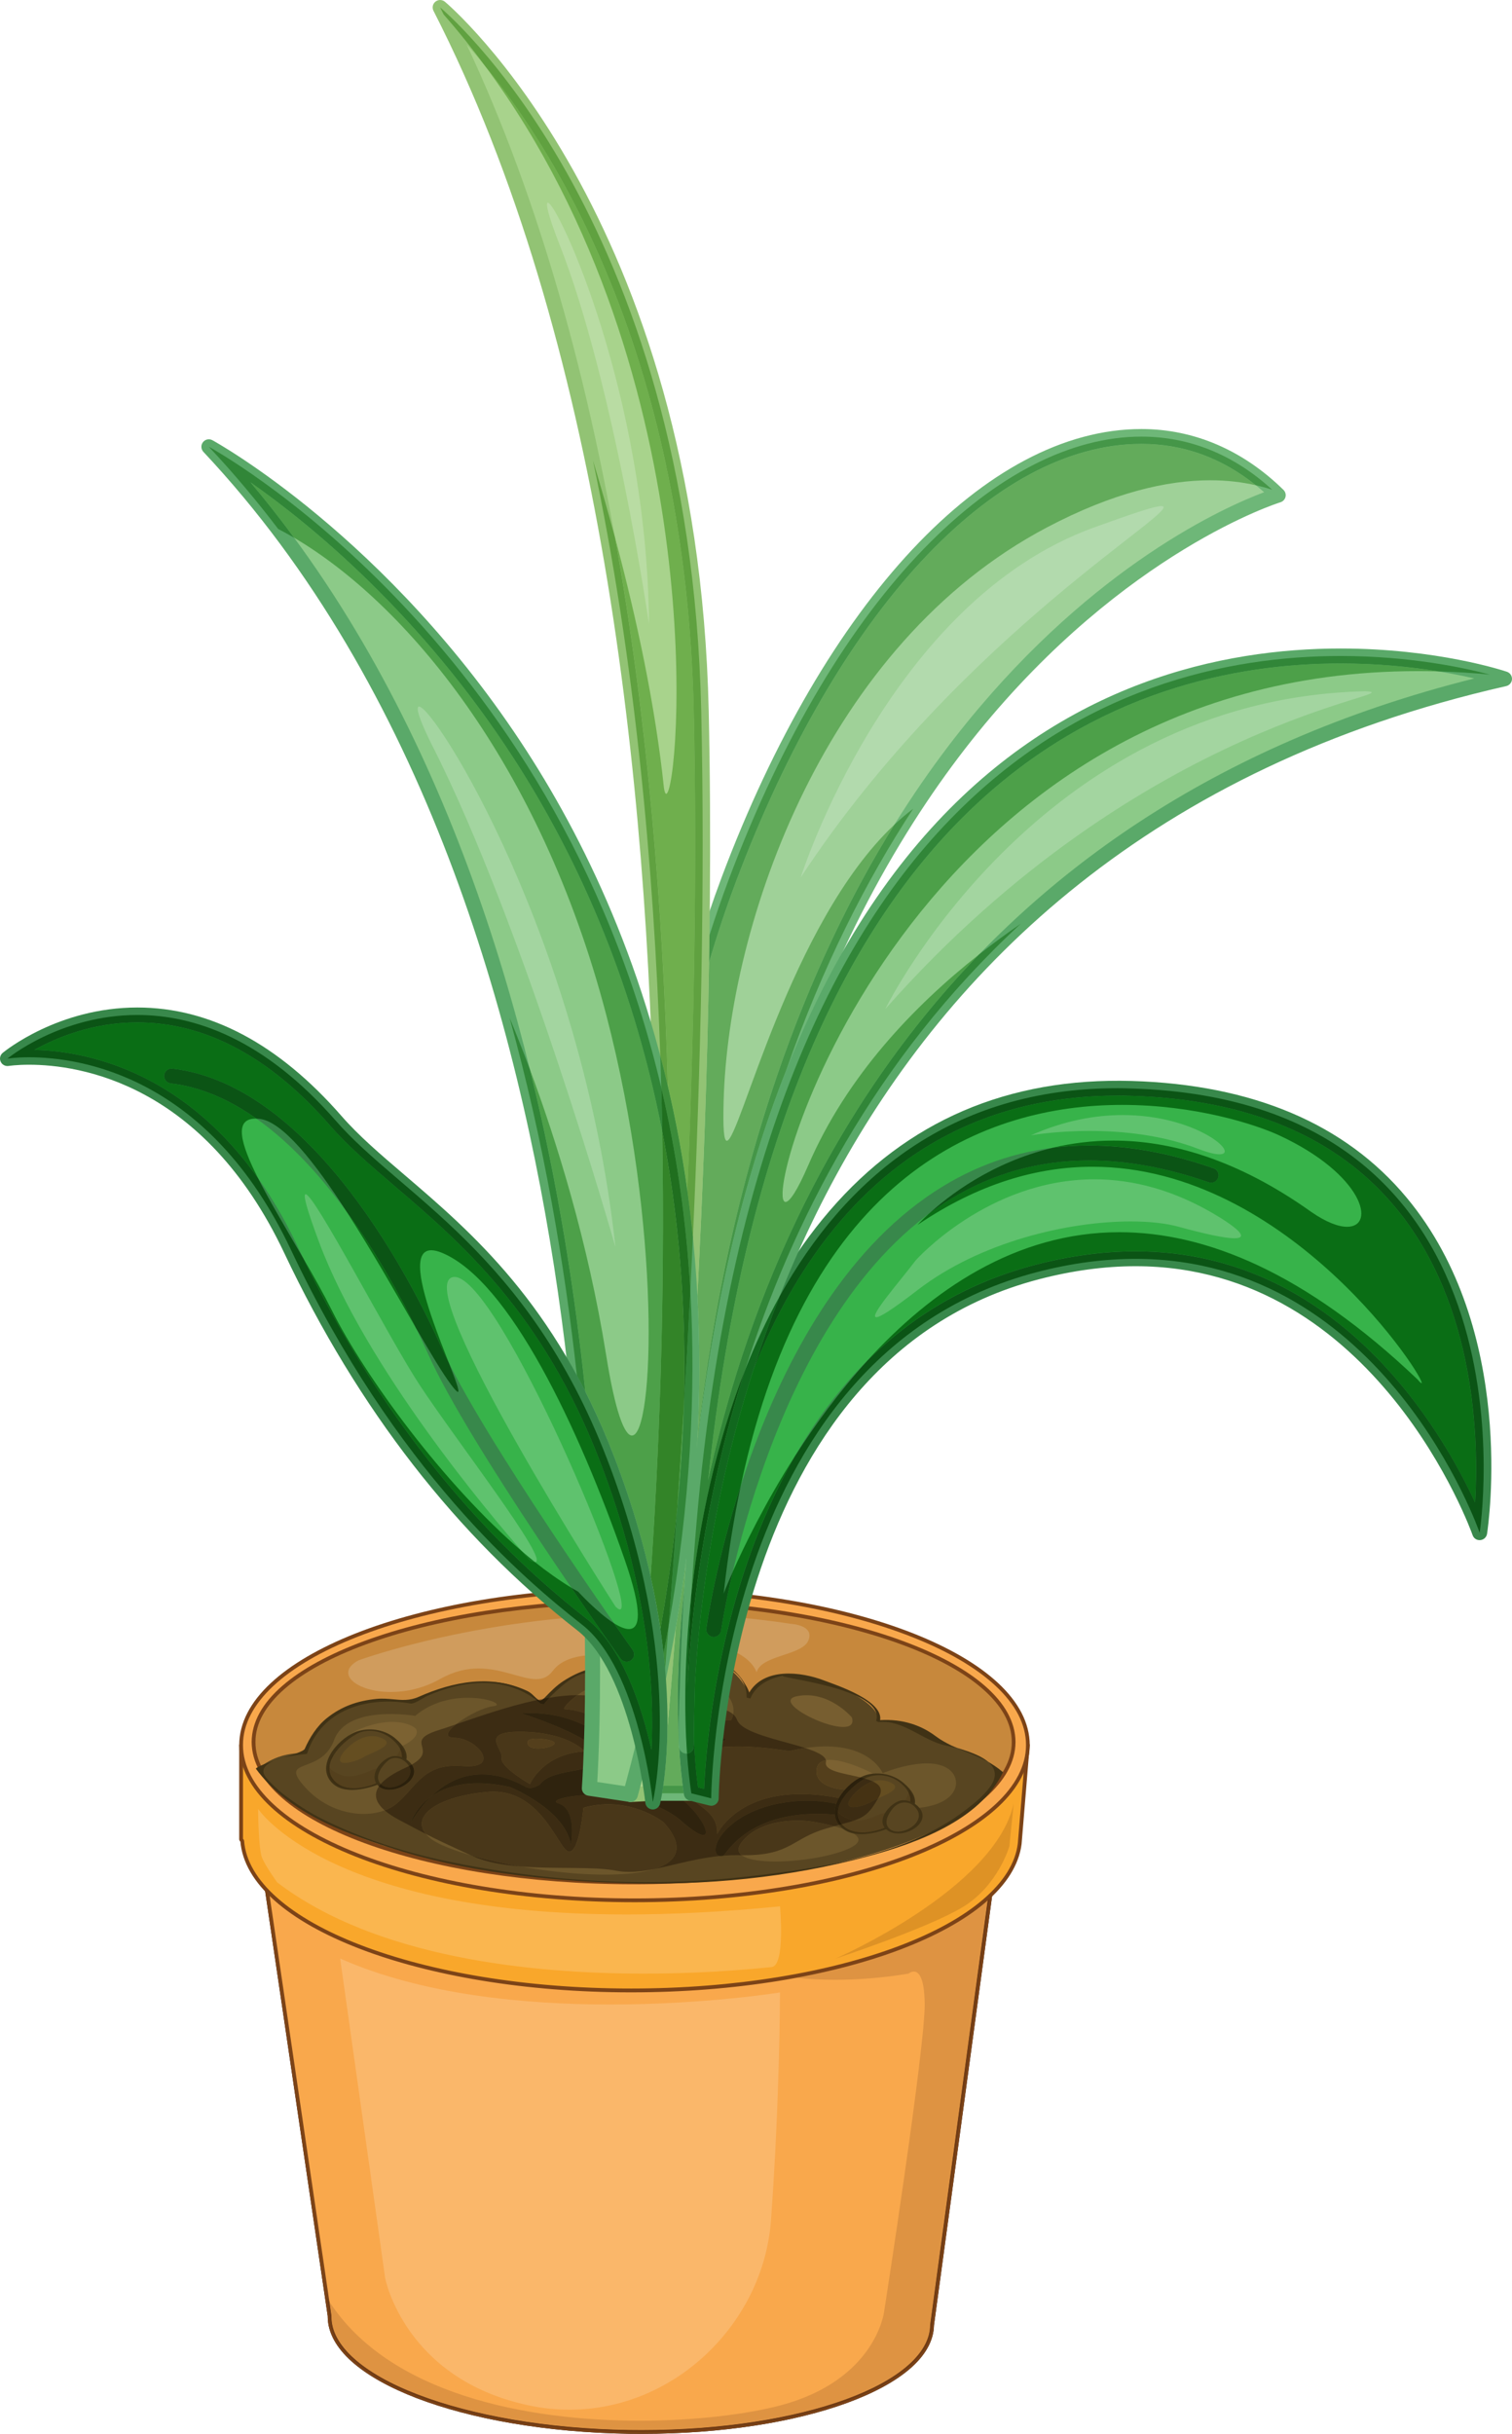 <svg width="69" height="111" viewBox="0 0 69 111" fill="none" xmlns="http://www.w3.org/2000/svg">
<path d="M45.345 85.302L42.534 106.045C42.492 108.847 36.304 111.027 28.71 110.911C21.118 110.799 14.998 108.435 15.041 105.631L11.779 83.492L45.345 85.302Z" fill="#AA6B28"/>
<path d="M45.345 85.302L45.26 85.29L42.448 106.034V106.042C42.436 107.341 40.996 108.552 38.611 109.424C36.232 110.294 32.936 110.829 29.281 110.829C29.092 110.829 28.902 110.828 28.711 110.825C24.937 110.768 21.529 110.153 19.069 109.208C16.605 108.265 15.118 106.985 15.127 105.659V105.632V105.619L11.88 83.582L45.34 85.386L45.345 85.302L45.351 85.214L11.785 83.403L11.717 83.433L11.695 83.504L14.957 105.643L15.043 105.63H14.956L14.955 105.658C14.965 107.123 16.529 108.413 19.009 109.369C21.492 110.322 24.919 110.938 28.711 110.997C28.902 110.999 29.093 111 29.283 111C32.957 111 36.267 110.465 38.67 109.584C41.071 108.701 42.593 107.479 42.622 106.044L42.535 106.043L42.621 106.054L45.432 85.311L45.412 85.246L45.351 85.213L45.345 85.302Z" fill="#2E1010"/>
<path d="M45.345 85.302L42.534 106.045C42.492 108.847 36.304 111.027 28.71 110.911C21.118 110.799 14.998 108.435 15.041 105.631L11.779 83.492L45.345 85.302Z" fill="#F9A84C"/>
<path d="M45.345 85.302L45.26 85.29L42.448 106.034V106.042C42.436 107.341 40.996 108.552 38.611 109.424C36.232 110.294 32.936 110.829 29.281 110.829C29.092 110.829 28.902 110.828 28.711 110.825C24.937 110.768 21.529 110.153 19.069 109.208C16.605 108.265 15.118 106.985 15.127 105.659V105.632V105.619L11.88 83.582L45.34 85.386L45.345 85.302L45.351 85.214L11.785 83.403L11.717 83.433L11.695 83.504L14.957 105.643L15.043 105.63H14.956L14.955 105.658C14.965 107.123 16.529 108.413 19.009 109.369C21.492 110.322 24.919 110.938 28.711 110.997C28.902 110.999 29.093 111 29.283 111C32.957 111 36.267 110.465 38.67 109.584C41.071 108.701 42.593 107.479 42.622 106.044L42.535 106.043L42.621 106.054L45.432 85.311L45.412 85.246L45.351 85.213L45.345 85.302Z" fill="#7C4317"/>
<path d="M15.523 89.322L17.577 103.899C17.577 103.899 18.454 108.479 24.09 109.693C24.735 109.835 25.369 109.898 25.991 109.898C30.824 109.898 34.841 105.924 35.183 101.266C35.594 95.644 35.594 90.87 35.594 90.87C35.594 90.87 32.207 91.419 27.843 91.419C23.945 91.419 19.263 90.981 15.523 89.322Z" fill="#FAB76A"/>
<path d="M45.07 86.678C44.113 87.527 42.755 88.279 41.099 88.909C39.71 89.434 38.11 89.872 36.353 90.2C36.816 90.251 37.41 90.291 38.12 90.291C39.046 90.291 40.175 90.222 41.464 90.011C41.464 90.011 41.57 89.917 41.702 89.917C41.911 89.917 42.181 90.152 42.199 91.372C42.227 93.362 40.348 105.422 40.348 105.422C40.348 105.422 39.984 108.531 35.642 109.694C34.188 110.086 31.837 110.401 29.197 110.401C24.031 110.401 17.773 109.192 15.031 104.972L15.126 105.619V105.632V105.659C15.117 106.985 16.604 108.265 19.068 109.208C21.528 110.153 24.936 110.768 28.71 110.825C28.901 110.828 29.091 110.829 29.28 110.829C32.935 110.829 36.231 110.294 38.609 109.424C40.995 108.552 42.435 107.34 42.447 106.043V106.034L45.07 86.678Z" fill="#DE9342"/>
<path d="M45.171 86.588C45.139 86.618 45.106 86.649 45.07 86.678L42.447 106.034V106.042C42.435 107.341 40.995 108.552 38.609 109.424C36.231 110.294 32.935 110.829 29.28 110.829C29.091 110.829 28.901 110.828 28.71 110.825C24.936 110.768 21.528 110.153 19.068 109.208C16.604 108.265 15.117 106.985 15.126 105.659V105.632V105.619L15.031 104.972C14.991 104.913 14.953 104.852 14.916 104.791L15.04 105.631C14.997 108.434 21.117 110.798 28.709 110.911C28.901 110.914 29.09 110.916 29.28 110.916C36.609 110.916 42.49 108.778 42.532 106.045L45.171 86.588Z" fill="#6F3B14"/>
<path d="M11.004 79.585L14.248 79.71C17.459 77.894 22.776 76.703 28.8 76.703C35.518 76.703 41.364 78.182 44.381 80.363C45.634 79.972 46.906 79.566 46.906 79.566L46.535 84.083H46.533C46.085 87.811 38.317 90.778 28.8 90.778C19.172 90.778 11.339 87.742 11.054 83.954L11.004 83.899V79.761L11.005 79.773L11.004 79.585Z" fill="#F9A72B"/>
<path d="M11.004 79.585L10.999 79.671L14.245 79.796L14.291 79.783C17.479 77.978 22.788 76.789 28.8 76.789C35.505 76.789 41.34 78.271 44.33 80.434L44.406 80.445C45.659 80.052 46.932 79.648 46.932 79.648L46.906 79.566L46.821 79.559L46.448 84.076L46.535 84.083V83.997H46.533L46.448 84.071C46.237 85.876 44.215 87.545 41.036 88.746C37.86 89.95 33.548 90.691 28.799 90.691C23.994 90.691 19.637 89.933 16.454 88.706C13.265 87.479 11.272 85.78 11.139 83.947L11.118 83.894L11.089 83.865V79.76H11.004L10.921 79.786L10.924 79.797L11.02 79.858L11.092 79.77L11.089 79.583L11.004 79.585L10.916 79.586L10.92 79.773L11.005 79.772L11.089 79.747L11.085 79.737L10.991 79.675L10.916 79.76V83.898L10.939 83.957L10.991 84.012L11.053 83.953L10.968 83.961C11.121 85.916 13.184 87.63 16.392 88.868C19.603 90.104 23.976 90.865 28.8 90.865C33.566 90.865 37.898 90.122 41.099 88.909C44.294 87.695 46.382 86.016 46.621 84.094L46.533 84.083V84.17H46.535L46.621 84.091L46.993 79.573L46.96 79.499L46.881 79.484C46.879 79.486 45.608 79.889 44.354 80.281L44.381 80.363L44.431 80.295C41.387 78.097 35.531 76.62 28.8 76.617C22.764 76.62 17.435 77.808 14.205 79.635L14.248 79.71L14.252 79.624L11.005 79.499L10.943 79.522L10.916 79.585H11.004Z" fill="#7C4317"/>
<path d="M11.004 79.585C11.004 83.498 19.04 86.666 28.954 86.666C38.87 86.666 46.906 83.497 46.906 79.585C46.906 75.671 38.869 72.5 28.954 72.5C19.04 72.5 11.004 75.671 11.004 79.585Z" fill="#F9A84C"/>
<path d="M11.004 79.585H10.916C10.924 81.607 12.972 83.384 16.229 84.674C19.491 85.961 23.987 86.754 28.954 86.754C33.923 86.754 38.418 85.961 41.68 84.674C44.938 83.384 46.985 81.607 46.993 79.585C46.985 77.562 44.937 75.783 41.68 74.495C38.418 73.21 33.923 72.415 28.954 72.415C23.988 72.415 19.491 73.21 16.229 74.495C12.971 75.783 10.924 77.562 10.916 79.585H11.004H11.089C11.082 77.695 13.054 75.932 16.294 74.657C19.528 73.379 24.006 72.588 28.954 72.588C33.903 72.588 38.381 73.379 41.616 74.657C44.858 75.932 46.827 77.695 46.822 79.585C46.827 81.475 44.858 83.236 41.616 84.513C38.382 85.79 33.903 86.582 28.954 86.582C24.007 86.582 19.528 85.79 16.294 84.513C13.054 83.236 11.082 81.475 11.089 79.585H11.004Z" fill="#7C4317"/>
<path d="M11.572 79.448C11.572 82.983 19.337 85.849 28.917 85.849C38.494 85.849 46.259 82.983 46.259 79.448C46.259 75.913 38.495 73.047 28.917 73.047C19.337 73.047 11.572 75.913 11.572 79.448Z" fill="#C7883C"/>
<path d="M11.572 79.448H11.484C11.495 81.287 13.476 82.892 16.621 84.054C19.773 85.218 24.117 85.936 28.916 85.936C33.714 85.936 38.058 85.218 41.208 84.054C44.354 82.892 46.335 81.287 46.343 79.448C46.334 77.609 44.354 76.006 41.208 74.843C38.058 73.678 33.713 72.961 28.916 72.961C24.116 72.961 19.773 73.678 16.621 74.843C13.476 76.006 11.494 77.609 11.484 79.448H11.572H11.658C11.649 77.75 13.551 76.154 16.682 75.003C19.808 73.85 24.136 73.135 28.917 73.135C33.696 73.135 38.025 73.85 41.149 75.003C44.28 76.154 46.181 77.75 46.172 79.448C46.181 81.144 44.28 82.742 41.149 83.893C38.025 85.046 33.696 85.764 28.917 85.764C24.136 85.764 19.808 85.046 16.682 83.893C13.551 82.742 11.649 81.144 11.658 79.448H11.572Z" fill="#7C4317"/>
<path d="M40.066 78.504C40.066 78.504 40.388 77.682 37.591 76.672C34.794 75.661 34.155 77.442 34.155 77.442C34.155 77.442 34.245 76.677 32.74 75.716C31.239 74.754 29.013 76.309 29.013 76.309C26.575 75.195 24.744 77.692 24.744 77.692C22.509 75.472 18.718 77.657 18.718 77.657C14.87 76.827 13.927 79.959 13.927 79.959C12.983 79.922 12.281 80.239 11.762 80.678C13.654 83.465 20.367 85.649 28.408 85.843C37.1 86.053 44.354 83.866 45.684 80.816C44.705 79.827 42.923 79.523 42.923 79.523C42.054 78.267 40.066 78.504 40.066 78.504Z" fill="#584521"/>
<path d="M40.149 78.523C40.425 77.579 38.134 76.844 37.622 76.647C36.556 76.233 34.847 76.035 34.173 77.221C34.075 77.393 34.105 77.381 34.151 77.366C34.187 77.356 34.232 77.347 34.24 77.419C34.21 77.131 34.077 76.923 33.925 76.686C33.496 76.015 32.705 75.575 31.951 75.391C31.275 75.227 30.507 75.509 29.89 75.756C29.572 75.885 29.268 76.064 28.979 76.248C29.097 76.173 27.899 75.995 28.038 76.001C27.171 75.968 26.471 76.184 25.736 76.652C25.413 76.855 25.136 77.134 24.874 77.41C24.526 77.778 24.487 77.316 24.042 77.11C22.412 76.359 20.697 76.682 19.103 77.389C18.692 77.572 18.328 77.536 17.939 77.499C17.703 77.478 17.458 77.454 17.187 77.481C16.316 77.567 15.591 77.817 14.905 78.367C14.461 78.725 14.132 79.246 13.905 79.763C13.818 79.965 12.076 80.355 11.682 80.646L11.684 80.674C13.095 82.602 15.557 83.543 17.749 84.255C21.182 85.374 24.849 85.771 28.444 85.882C32.199 85.999 36.009 85.641 39.637 84.653C41.831 84.058 44.694 83.029 45.768 80.838L45.748 80.806C44.817 80.003 43.603 79.863 42.697 79.18C41.913 78.591 40.989 78.371 40.012 78.462C39.923 78.47 40.076 78.543 40.119 78.539C41.239 78.433 42.088 79.376 43.15 79.605C44.081 79.806 46.031 80.29 45.196 81.472C44.897 81.894 44.482 82.227 44.078 82.538C41.362 84.636 37.384 85.212 34.087 85.584C29.543 86.093 24.858 85.824 20.39 84.884C18.461 84.477 16.568 83.872 14.796 83.003C14.116 82.669 13.482 82.254 12.886 81.79C12.639 81.589 12.41 81.371 12.2 81.136C11.335 80.222 13.878 79.998 13.962 79.995L14.012 79.977C14.666 77.948 16.791 77.353 18.733 77.692C18.918 77.722 19.318 77.427 19.475 77.355C21.161 76.606 23.16 76.389 24.679 77.698L24.822 77.719C25.055 77.416 25.333 77.159 25.622 76.911C26.789 75.913 27.428 76.307 29.049 76.346C29.332 76.353 29.761 75.953 30.029 75.827C31.308 75.223 34.117 75.688 34.073 77.42L34.242 77.464C34.493 76.84 35.117 76.544 35.742 76.421C35.296 76.508 40.422 76.977 39.986 78.478L40.149 78.523Z" fill="#403215"/>
<path d="M18.945 78.256C18.945 78.256 15.847 77.716 15.248 79.354C14.653 80.991 12.649 80.107 13.935 81.524C15.222 82.939 17.217 83.008 18.115 82.243C19.015 81.477 19.335 80.394 21.122 80.543C22.909 80.694 21.799 79.271 20.742 79.256C19.686 79.239 21.655 77.91 22.508 77.816C23.363 77.717 20.684 76.774 18.945 78.256Z" fill="#6C562B"/>
<path d="M26.686 79.878C26.686 79.878 25.982 79.031 23.89 78.98C21.796 78.93 22.99 79.774 22.891 80.174C22.793 80.574 24.184 81.368 24.184 81.368C24.184 81.368 24.774 79.976 26.686 79.878Z" fill="#6C562B"/>
<path d="M25.763 77.95C25.55 77.938 27.053 76.313 28.588 76.818C29.283 77.047 29.935 76.88 30.552 76.708C31.299 76.503 31.998 76.299 32.671 76.796C33.9 77.71 33.354 78.463 33.354 78.463C33.354 78.463 29.468 78.422 29.097 80.11C29.097 80.11 27.933 78.092 25.763 77.95Z" fill="#6C562B"/>
<path d="M36.049 79.855C36.011 79.864 35.697 79.809 35.236 79.753C33.965 79.601 31.564 79.448 30.717 80.639C30.717 80.639 30.239 80.987 31.159 81.742C32.081 82.497 32.752 82.716 32.727 83.653C32.727 83.653 33.968 80.942 38.812 82.122C43.656 83.302 44.205 81.227 43.221 80.636C42.237 80.046 40.282 80.868 40.282 80.868C40.282 80.868 39.532 79.048 36.049 79.855Z" fill="#6C562B"/>
<path d="M38.875 78.325C38.875 78.325 37.818 77.071 36.374 77.357C34.927 77.646 39.28 79.624 38.875 78.325Z" fill="#775E30"/>
<path d="M30.275 83.103C30.275 83.103 28.692 81.851 26.622 82.447C26.622 82.447 26.445 84.479 25.969 84.448C25.488 84.418 24.727 81.482 22.218 81.725C19.707 81.963 18.596 82.991 19.632 83.836C20.667 84.681 25.61 85.709 28.606 85.458C31.604 85.206 31.02 83.89 30.275 83.103Z" fill="#6C562B"/>
<path d="M36.853 83.05C36.853 83.05 34.776 82.795 33.836 84.031C32.896 85.267 37.219 85.02 38.76 84.297C40.305 83.575 37.087 83.066 36.853 83.05Z" fill="#6C562B"/>
<path d="M29.921 73.595C22.124 73.595 16.358 75.725 16.358 75.725C15.245 76.322 16.276 77.167 17.837 77.167C18.527 77.167 19.328 77.002 20.091 76.571C20.723 76.216 21.308 76.094 21.843 76.094C22.382 76.094 22.872 76.218 23.311 76.338C23.748 76.46 24.133 76.58 24.465 76.58C24.762 76.58 25.015 76.484 25.224 76.204C25.651 75.632 26.459 75.48 27.198 75.48C28.033 75.48 28.779 75.672 28.779 75.672C28.779 75.672 28.951 74.929 31.221 74.929C31.336 74.929 31.457 74.931 31.582 74.937C34.194 75.02 34.527 76.27 34.527 76.27C34.738 75.472 36.605 75.518 36.892 74.813C37.179 74.108 36.093 74.059 36.093 74.059C33.948 73.729 31.872 73.595 29.921 73.595Z" fill="#D09C5D"/>
<path d="M18.99 78.862C18.927 78.738 18.095 78.215 16.556 78.803C15.015 79.392 15.875 80.192 17.055 80.007C18.233 79.82 19.214 79.297 18.99 78.862Z" fill="#7C6232"/>
<path d="M24.968 79.34C24.968 79.34 23.906 79.14 24.091 79.567C24.275 79.994 26.026 79.541 24.968 79.34Z" fill="#7C6232"/>
<path d="M33.014 77.928C33.014 77.928 32.605 76.642 31.28 76.836C29.955 77.027 32.955 78.701 33.014 77.928Z" fill="#7C6232"/>
<path d="M39.782 80.857C39.782 80.857 37.261 79.557 37.261 80.797C37.26 82.034 40.728 81.749 39.782 80.857Z" fill="#7C6232"/>
<path d="M33.013 84.632C32.957 84.637 32.902 84.641 32.847 84.648C32.873 84.654 32.902 84.657 32.932 84.657C32.947 84.657 32.963 84.655 32.982 84.654C32.991 84.653 33 84.645 33.013 84.632Z" fill="#463618"/>
<path d="M46.259 82.256C45.4 86.161 38.141 89.321 38.141 89.321C38.141 89.321 42.306 87.956 43.928 86.981C45.552 86.004 46.063 84.2 46.063 84.2L46.259 82.256Z" fill="#DE9225"/>
<path d="M17.998 79.332C17.998 79.332 16.864 78.278 15.631 79.462C14.399 80.648 15.029 81.699 16.326 81.574C17.623 81.447 19.298 80.37 17.998 79.332Z" fill="#584521"/>
<path d="M18.074 79.314C17.613 78.899 16.944 78.779 16.358 78.946C15.545 79.177 14.406 80.41 15.095 81.248C15.644 81.915 16.855 81.573 17.496 81.287C17.91 81.104 18.319 80.812 18.505 80.385C18.687 79.96 18.376 79.577 18.074 79.314L17.923 79.348C18.618 79.946 18.392 80.598 17.695 81.063C17.025 81.508 15.681 81.902 15.155 81.084C14.662 80.322 15.748 79.325 16.338 79.05C16.858 78.806 17.511 78.974 17.923 79.348L18.074 79.314Z" fill="#403215"/>
<path d="M18.259 79.76C18.235 79.847 18.186 79.966 18.095 80.093C18.18 80.098 18.264 80.116 18.344 80.145C18.35 80.018 18.323 79.889 18.259 79.76Z" fill="#54401D"/>
<path d="M18.286 79.619C18.286 79.619 18.283 79.676 18.259 79.761C18.322 79.89 18.35 80.019 18.344 80.146C18.386 80.162 18.425 80.18 18.463 80.199C18.484 80.011 18.433 79.816 18.286 79.619Z" fill="#3D2E12"/>
<path d="M15.033 80.579C15.016 80.751 15.05 80.925 15.155 81.084C15.378 81.431 15.748 81.56 16.151 81.56C16.49 81.56 16.855 81.467 17.174 81.337C17.039 81.126 17.076 80.879 17.2 80.661C17.137 80.678 17.069 80.693 16.997 80.708C16.997 80.708 16.431 81.014 15.914 81.014C15.783 81.014 15.653 80.993 15.54 80.944C15.244 80.816 15.078 80.715 15.033 80.579Z" fill="#54401D"/>
<path d="M15.184 80.018C14.661 80.894 15.162 81.584 16.12 81.584C16.186 81.584 16.257 81.581 16.327 81.573C16.609 81.546 16.909 81.473 17.193 81.365C17.186 81.355 17.18 81.346 17.175 81.335C16.855 81.466 16.49 81.559 16.152 81.559C15.749 81.559 15.379 81.43 15.156 81.083C15.051 80.924 15.017 80.75 15.034 80.578C14.994 80.453 15.051 80.299 15.204 80.065L15.184 80.018Z" fill="#3D2E12"/>
<path d="M16.981 79.177C16.25 79.177 15.671 79.918 15.671 79.918C15.56 80.071 15.513 80.181 15.513 80.256C15.513 80.362 15.607 80.403 15.74 80.403C16.006 80.403 16.428 80.244 16.591 80.139C16.821 79.99 17.65 79.734 17.647 79.479C17.646 79.399 17.562 79.317 17.344 79.241C17.222 79.195 17.099 79.177 16.981 79.177Z" fill="#654E21"/>
<path d="M18.592 80.354C18.592 80.354 18.02 79.798 17.461 80.435C16.901 81.073 17.234 81.632 17.854 81.556C18.472 81.482 19.247 80.898 18.592 80.354Z" fill="#584521"/>
<path d="M18.669 80.341C18.466 80.153 18.131 80.036 17.856 80.115C17.374 80.253 16.822 80.948 17.233 81.414C17.791 82.047 19.509 81.123 18.669 80.341L18.518 80.366C19.293 81.088 17.721 81.933 17.316 81.291C17.098 80.948 17.473 80.486 17.721 80.284C17.969 80.086 18.305 80.169 18.518 80.366L18.669 80.341Z" fill="#403215"/>
<path d="M41.199 81.347C41.199 81.347 40.066 80.295 38.834 81.481C37.602 82.663 38.232 83.716 39.527 83.589C40.825 83.462 42.5 82.384 41.199 81.347Z" fill="#584521"/>
<path d="M41.266 81.344C40.836 80.955 40.221 80.805 39.66 80.918C38.805 81.09 37.597 82.385 38.307 83.247C38.864 83.926 40.047 83.611 40.703 83.32C41.117 83.135 41.52 82.845 41.705 82.42C41.888 81.995 41.566 81.605 41.266 81.344C41.233 81.316 41.066 81.292 41.133 81.35C42.791 82.772 39.001 84.442 38.314 83.045C37.953 82.31 38.876 81.449 39.429 81.135C39.966 80.829 40.684 80.942 41.133 81.35C41.165 81.379 41.333 81.405 41.266 81.344Z" fill="#403215"/>
<path d="M41.466 81.76C41.402 82.002 41.152 82.542 40.201 82.722C40.201 82.722 39.634 83.029 39.114 83.029C39.075 83.029 39.035 83.027 38.995 83.023C38.833 83.082 38.642 83.134 38.41 83.196C38.618 83.46 38.968 83.573 39.36 83.573C40.467 83.573 41.913 82.679 41.466 81.76Z" fill="#54401D"/>
<path d="M41.489 81.636C41.489 81.636 41.485 81.684 41.466 81.76C41.913 82.679 40.467 83.573 39.361 83.573C38.968 83.573 38.62 83.459 38.411 83.195C38.391 83.201 38.369 83.208 38.347 83.214C38.54 83.455 38.883 83.6 39.321 83.6C39.388 83.6 39.458 83.596 39.529 83.589C40.706 83.475 42.193 82.578 41.489 81.636Z" fill="#3D2E12"/>
<path d="M40.184 81.194C40.063 81.194 39.946 81.214 39.834 81.249C40.143 81.394 40.3 81.6 40.118 81.934C40.102 81.963 40.086 81.991 40.07 82.018C40.399 81.873 40.851 81.684 40.848 81.497C40.848 81.415 40.763 81.335 40.546 81.257C40.422 81.212 40.301 81.194 40.184 81.194Z" fill="#654E21"/>
<path d="M41.796 82.37C41.796 82.37 41.221 81.814 40.663 82.453C40.103 83.091 40.436 83.649 41.057 83.575C41.674 83.498 42.447 82.914 41.796 82.37Z" fill="#584521"/>
<path d="M41.873 82.365C41.673 82.178 41.333 82.049 41.062 82.126C40.647 82.245 40.001 82.933 40.394 83.379C40.995 84.06 42.718 83.153 41.873 82.365L41.72 82.377C42.5 83.106 40.912 83.94 40.517 83.316C40.342 83.039 40.576 82.683 40.743 82.475C40.996 82.165 41.427 82.104 41.72 82.377L41.873 82.365Z" fill="#403215"/>
<path d="M11.779 82.498C11.779 82.498 11.785 84.327 11.964 84.74C12.141 85.153 12.648 85.848 12.648 85.848C17.203 89.32 24.347 90.011 29.375 90.011C32.597 90.011 34.951 89.729 35.205 89.713C35.85 89.672 35.596 86.942 35.596 86.942C32.999 87.2 30.673 87.312 28.59 87.312C14.952 87.312 11.779 82.498 11.779 82.498Z" fill="#FAB64F"/>
<path d="M24.811 77.472C24.727 77.489 24.643 77.506 24.558 77.524C24.56 77.526 24.563 77.527 24.566 77.529C24.59 77.545 24.618 77.551 24.646 77.551C24.693 77.551 24.746 77.528 24.811 77.472Z" fill="#875723"/>
<path d="M21.495 84.615C21.527 84.628 21.559 84.644 21.592 84.659C22.189 84.929 22.943 85.058 23.741 85.122C22.928 84.979 22.155 84.804 21.495 84.615ZM24.558 77.522H24.555C24.558 77.524 24.563 77.525 24.566 77.527C24.563 77.525 24.56 77.524 24.558 77.522ZM24.184 81.368C24.184 81.368 22.794 80.574 22.891 80.174C22.986 79.785 21.863 78.978 23.719 78.978C23.774 78.978 23.829 78.978 23.89 78.98C25.982 79.032 26.686 79.878 26.686 79.878C24.774 79.976 24.184 81.368 24.184 81.368ZM24.187 81.544C24.419 81.544 24.641 81.379 24.641 81.379C25.23 80.553 27.57 80.924 27.385 80.068C27.2 79.215 23.791 78.141 23.791 78.141C23.929 78.13 24.061 78.126 24.192 78.126C27.515 78.126 29.215 80.875 29.215 80.875C29.867 79.592 31.794 79.254 32.67 79.254C33.193 79.254 33.34 79.376 32.605 79.489C30.64 79.788 29.935 81.417 29.935 81.417C31.453 81.855 32.591 83.693 32.09 83.693C31.935 83.693 31.627 83.521 31.127 83.081C30.05 82.131 28.388 81.861 27.126 81.861C25.898 81.861 25.049 82.116 25.482 82.25C26.359 82.519 26.047 84.136 26.047 84.136C25.792 82.527 23.276 81.503 23.276 81.503C22.724 81.382 22.239 81.33 21.809 81.33C20.815 81.33 20.127 81.607 19.661 81.945C19.346 82.253 19.036 82.645 18.738 83.141C18.738 83.141 18.936 82.47 19.661 81.945C20.46 81.164 21.285 80.926 22.001 80.926C23.059 80.926 23.877 81.447 24.019 81.512C24.073 81.536 24.13 81.544 24.187 81.544ZM26.345 77.311C25.941 77.312 25.513 77.355 25.073 77.428C24.985 77.521 24.9 77.618 24.82 77.722L24.677 77.701C24.612 77.645 24.545 77.592 24.477 77.541C23.173 77.817 21.833 78.294 20.807 78.643C20.411 78.959 20.252 79.248 20.741 79.256C21.745 79.27 22.797 80.554 21.369 80.554C21.294 80.554 21.21 80.55 21.121 80.543C21.009 80.534 20.901 80.529 20.8 80.529C19.292 80.529 18.957 81.526 18.115 82.243C17.959 82.377 17.769 82.485 17.555 82.566C17.72 82.71 17.937 82.852 18.201 82.993C18.735 83.277 19.096 83.47 19.433 83.642C18.772 82.84 19.895 81.945 22.217 81.724C22.316 81.714 22.411 81.708 22.506 81.708C24.785 81.708 25.507 84.418 25.968 84.447H25.979C26.448 84.447 26.622 82.446 26.622 82.446C27.02 82.333 27.401 82.285 27.755 82.285C29.244 82.285 30.275 83.102 30.275 83.102C30.892 83.755 31.4 84.772 29.847 85.242C30.21 85.172 30.587 85.079 30.979 84.986C31.565 84.849 32.187 84.712 32.847 84.646C32.25 84.502 32.978 82.743 35.571 82.243C36.011 82.157 36.428 82.122 36.821 82.122C37.312 82.122 37.763 82.178 38.161 82.267C38.191 82.177 38.232 82.09 38.281 82.004C37.635 81.877 37.058 81.822 36.547 81.822C33.565 81.822 32.728 83.652 32.728 83.652C32.751 82.716 32.082 82.496 31.16 81.74C30.239 80.985 30.718 80.638 30.718 80.638C31.281 79.848 32.525 79.651 33.67 79.651C34.252 79.651 34.809 79.702 35.237 79.752C35.666 79.804 35.966 79.856 36.037 79.856C36.042 79.856 36.047 79.856 36.05 79.854C36.296 79.797 36.527 79.753 36.747 79.722C35.624 79.359 33.874 79.046 33.64 78.448C33.599 78.341 33.538 78.256 33.46 78.185C33.428 78.359 33.353 78.461 33.353 78.461C33.353 78.461 33.346 78.461 33.331 78.461C33.015 78.461 29.452 78.496 29.097 80.108C29.097 80.108 27.933 78.09 25.763 77.948C25.668 77.945 25.911 77.622 26.345 77.311Z" fill="#3C2C13"/>
<path d="M25.072 77.428C24.985 77.442 24.897 77.456 24.809 77.472C24.746 77.528 24.693 77.55 24.645 77.55C24.617 77.55 24.589 77.543 24.565 77.528C24.562 77.526 24.557 77.525 24.554 77.523C24.529 77.528 24.502 77.534 24.476 77.541C24.544 77.592 24.611 77.646 24.676 77.701L24.819 77.722C24.899 77.618 24.985 77.52 25.072 77.428Z" fill="#2B200C"/>
<path d="M20.807 78.642C20.518 78.743 20.255 78.831 20.024 78.903C18.361 79.425 20.044 79.767 18.791 80.478C19.185 81.038 18.401 81.624 17.765 81.624C17.586 81.624 17.417 81.577 17.291 81.472C17.042 81.842 17.144 82.207 17.556 82.566C17.77 82.485 17.959 82.377 18.116 82.243C18.959 81.526 19.294 80.529 20.801 80.529C20.903 80.529 21.009 80.534 21.122 80.543C21.211 80.55 21.295 80.554 21.37 80.554C22.798 80.554 21.746 79.27 20.742 79.256C20.252 79.248 20.412 78.959 20.807 78.642Z" fill="#493719"/>
<path d="M24.564 79.744C24.345 79.744 24.146 79.694 24.091 79.566C23.995 79.346 24.232 79.293 24.481 79.293C24.717 79.293 24.968 79.34 24.968 79.34C25.708 79.481 25.075 79.744 24.564 79.744ZM23.719 78.977C21.863 78.977 22.986 79.785 22.891 80.173C22.793 80.573 24.184 81.367 24.184 81.367C24.184 81.367 24.776 79.976 26.686 79.877C26.686 79.877 25.982 79.03 23.89 78.979C23.829 78.977 23.774 78.977 23.719 78.977Z" fill="#493719"/>
<path d="M26.367 77.311C26.359 77.311 26.351 77.311 26.345 77.311C25.911 77.623 25.668 77.946 25.763 77.951C27.933 78.093 29.097 80.111 29.097 80.111C29.453 78.499 33.015 78.464 33.331 78.464C33.347 78.464 33.353 78.464 33.353 78.464C33.353 78.464 33.427 78.361 33.46 78.188C33.34 78.078 33.184 78.008 33.01 77.963C32.985 78.082 32.876 78.131 32.724 78.131C32.532 78.131 32.269 78.055 32.003 77.937C31.666 77.979 31.414 78.046 31.414 78.046C30.45 77.741 29.692 78.197 27.617 77.49C27.246 77.364 26.823 77.311 26.367 77.311Z" fill="#493719"/>
<path d="M33.67 79.652C32.525 79.652 31.28 79.849 30.718 80.639C30.718 80.639 30.241 80.987 31.16 81.742C32.082 82.497 32.752 82.716 32.729 83.653C32.729 83.653 33.565 81.823 36.547 81.823C37.059 81.823 37.635 81.878 38.281 82.005C38.357 81.87 38.451 81.742 38.556 81.622C37.9 81.578 37.259 81.329 37.26 80.796C37.26 80.472 37.432 80.322 37.689 80.278C37.639 80.061 37.257 79.886 36.746 79.722C36.526 79.754 36.295 79.798 36.049 79.855C36.046 79.857 36.041 79.857 36.036 79.857C35.966 79.857 35.664 79.805 35.237 79.753C34.809 79.703 34.251 79.652 33.67 79.652Z" fill="#493719"/>
<path d="M22.507 81.709C22.412 81.709 22.317 81.715 22.218 81.725C19.896 81.945 18.773 82.841 19.434 83.643C19.977 83.918 20.458 84.143 21.495 84.617C22.155 84.805 22.927 84.98 23.741 85.124C25.324 85.249 27.082 85.116 28.122 85.317C28.318 85.356 28.518 85.372 28.724 85.372C29.085 85.372 29.458 85.32 29.848 85.245C31.401 84.774 30.893 83.758 30.276 83.105C30.276 83.105 29.245 82.288 27.756 82.288C27.403 82.288 27.022 82.336 26.623 82.449C26.623 82.449 26.45 84.45 25.98 84.45H25.969C25.508 84.418 24.787 81.709 22.507 81.709Z" fill="#493719"/>
<path d="M24.481 79.293C24.232 79.293 23.996 79.347 24.091 79.566C24.146 79.694 24.345 79.744 24.564 79.744C25.076 79.744 25.708 79.481 24.968 79.34C24.968 79.34 24.717 79.293 24.481 79.293Z" fill="#543F1C"/>
<path d="M32.475 77.904C32.312 77.904 32.149 77.918 32.002 77.935C32.268 78.053 32.53 78.129 32.723 78.129C32.875 78.129 32.984 78.08 33.009 77.961C32.841 77.92 32.657 77.904 32.475 77.904Z" fill="#543F1C"/>
<path d="M37.69 80.278C37.433 80.323 37.261 80.472 37.261 80.796C37.26 81.329 37.901 81.578 38.557 81.622C38.763 81.387 39.017 81.19 39.267 81.061C38.52 80.878 37.607 80.779 37.69 80.366C37.696 80.335 37.696 80.306 37.69 80.278Z" fill="#543F1C"/>
<path d="M19.661 81.945C18.936 82.47 18.738 83.141 18.738 83.141C19.037 82.645 19.346 82.253 19.661 81.945ZM24.193 78.126C24.061 78.126 23.928 78.13 23.792 78.141C23.792 78.141 27.201 79.215 27.386 80.068C27.571 80.924 25.231 80.553 24.642 81.379C24.642 81.379 24.42 81.544 24.188 81.544C24.131 81.544 24.075 81.535 24.021 81.511C23.878 81.447 23.06 80.925 22.003 80.925C21.287 80.925 20.462 81.163 19.663 81.945C20.13 81.606 20.817 81.329 21.811 81.329C22.241 81.329 22.726 81.381 23.278 81.502C23.278 81.502 25.794 82.526 26.049 84.135C26.049 84.135 26.361 82.518 25.484 82.249C25.051 82.115 25.901 81.86 27.128 81.86C28.39 81.86 30.052 82.13 31.129 83.08C31.629 83.52 31.937 83.692 32.092 83.692C32.593 83.692 31.453 81.854 29.937 81.416C29.937 81.416 30.642 79.787 32.607 79.488C33.342 79.375 33.196 79.253 32.672 79.253C31.796 79.253 29.869 79.591 29.217 80.874C29.217 80.874 27.516 78.126 24.193 78.126Z" fill="#2F230E"/>
<path d="M37.31 82.725C34.178 82.725 33.221 84.42 33.013 84.632C33.215 84.615 33.422 84.606 33.632 84.606C33.685 84.606 33.737 84.606 33.791 84.609C33.809 84.61 33.828 84.61 33.847 84.61C33.669 84.473 33.644 84.284 33.835 84.032C34.5 83.158 35.734 83.029 36.398 83.029C36.674 83.029 36.852 83.05 36.852 83.05C36.945 83.056 37.519 83.142 38.072 83.288C38.148 83.267 38.219 83.247 38.289 83.228C38.175 83.081 38.114 82.92 38.096 82.757C37.82 82.736 37.559 82.725 37.31 82.725Z" fill="#3C2C13"/>
<path d="M36.399 83.029C35.735 83.029 34.501 83.158 33.836 84.032C33.645 84.284 33.67 84.473 33.848 84.61C33.897 84.61 33.946 84.61 33.992 84.61C36.074 84.61 36.168 83.838 37.69 83.397C37.827 83.355 37.955 83.322 38.073 83.289C37.52 83.143 36.946 83.057 36.853 83.051C36.853 83.051 36.675 83.029 36.399 83.029Z" fill="#493719"/>
<path d="M36.822 82.123C36.429 82.123 36.013 82.159 35.572 82.244C32.978 82.744 32.251 84.503 32.848 84.647C32.903 84.64 32.958 84.636 33.014 84.631C33.222 84.419 34.179 82.724 37.312 82.724C37.56 82.724 37.821 82.735 38.097 82.757C38.08 82.594 38.106 82.428 38.163 82.267C37.763 82.179 37.312 82.123 36.822 82.123Z" fill="#2F230E"/>
<path d="M18.663 80.546C18.614 80.568 18.561 80.595 18.507 80.62C17.96 80.869 17.586 81.118 17.374 81.365C17.478 81.472 17.625 81.518 17.783 81.518C18.298 81.519 18.942 81.033 18.663 80.546Z" fill="#3C2C13"/>
<path d="M18.791 80.478C18.751 80.499 18.709 80.524 18.663 80.546C18.942 81.032 18.299 81.519 17.783 81.519C17.625 81.519 17.477 81.472 17.374 81.366C17.342 81.4 17.316 81.437 17.291 81.473C17.417 81.578 17.586 81.625 17.765 81.625C18.401 81.625 19.184 81.039 18.791 80.478Z" fill="#2B200C"/>
<path d="M39.466 81.116C39.453 81.122 39.441 81.129 39.429 81.136C38.986 81.387 38.302 81.991 38.238 82.601C38.287 82.736 38.452 82.835 38.742 82.96C38.822 82.992 38.909 83.015 38.996 83.022C39.478 82.853 39.722 82.641 40.071 82.017C39.955 82.07 39.855 82.118 39.794 82.154C39.631 82.26 39.209 82.418 38.944 82.418C38.809 82.418 38.714 82.378 38.714 82.271C38.714 82.196 38.762 82.085 38.875 81.934C38.875 81.934 39.276 81.418 39.834 81.249C39.726 81.197 39.601 81.153 39.466 81.116Z" fill="#3C2C13"/>
<path d="M39.267 81.061C39.017 81.191 38.763 81.387 38.557 81.622C38.452 81.742 38.358 81.87 38.282 82.005C38.233 82.091 38.193 82.178 38.163 82.268C38.105 82.429 38.08 82.595 38.097 82.757C38.116 82.921 38.175 83.081 38.29 83.229C38.31 83.224 38.329 83.218 38.347 83.214C38.119 82.929 38.103 82.507 38.386 82.032L38.404 82.082C38.251 82.318 38.193 82.476 38.238 82.6C38.302 81.991 38.986 81.386 39.429 81.135C39.441 81.127 39.455 81.12 39.466 81.115C39.403 81.096 39.335 81.079 39.267 81.061Z" fill="#2B200C"/>
<path d="M38.238 82.601C38.222 82.75 38.244 82.9 38.314 83.045C38.342 83.101 38.374 83.15 38.411 83.195C38.642 83.133 38.834 83.081 38.996 83.022C38.909 83.014 38.822 82.992 38.742 82.96C38.452 82.835 38.286 82.736 38.238 82.601Z" fill="#392911"/>
<path d="M38.386 82.033C38.102 82.508 38.118 82.929 38.347 83.215C38.369 83.209 38.391 83.202 38.411 83.196C38.374 83.151 38.343 83.101 38.313 83.046C38.243 82.901 38.221 82.751 38.237 82.602C38.191 82.477 38.251 82.32 38.404 82.084L38.386 82.033Z" fill="#291D0A"/>
<path d="M39.834 81.249C39.276 81.418 38.875 81.934 38.875 81.934C38.762 82.085 38.714 82.196 38.714 82.271C38.714 82.378 38.809 82.418 38.944 82.418C39.209 82.418 39.63 82.261 39.794 82.154C39.854 82.118 39.955 82.07 40.071 82.017C40.087 81.99 40.103 81.962 40.119 81.933C40.3 81.599 40.143 81.394 39.834 81.249Z" fill="#453213"/>
<path d="M29.846 81.787C29.846 81.787 26.442 58.243 33.25 40.131C40.06 22.02 51.409 15.792 58.333 22.584C58.333 22.584 30.072 31.074 31.548 81.787H29.846Z" fill="#9FD198"/>
<path d="M31.548 82.128H29.846C29.678 82.128 29.533 82.003 29.51 81.836C29.476 81.599 26.169 57.995 32.933 40.011C37.673 27.399 45.013 19.567 52.091 19.567C54.48 19.567 56.72 20.526 58.571 22.342C58.657 22.426 58.691 22.548 58.663 22.664C58.635 22.781 58.547 22.873 58.431 22.908C58.361 22.929 51.354 25.118 44.618 33.42C38.393 41.096 31.13 55.716 31.889 81.777C31.892 81.868 31.857 81.957 31.792 82.024C31.727 82.09 31.639 82.128 31.548 82.128ZM30.145 81.448H31.199C30.509 55.366 37.836 40.683 44.122 32.954C49.972 25.759 55.883 23.125 57.689 22.448C56.039 20.987 54.157 20.245 52.091 20.245C45.305 20.245 38.209 27.91 33.569 40.248C27.276 56.989 29.789 78.688 30.145 81.448Z" fill="#6EB778"/>
<path d="M31.301 71.254C31.171 72.221 31.019 73.205 30.843 74.203C30.698 76.061 30.565 77.637 30.456 78.869C30.44 79.998 30.35 80.87 30.267 81.449H31.156C31.089 80.942 31.036 80.371 30.997 79.744L30.981 79.653C30.981 79.637 30.975 79.513 30.974 79.289C30.884 77.41 30.936 75.099 31.212 72.6C31.241 72.146 31.27 71.7 31.301 71.254ZM52.09 20.245C45.304 20.245 38.208 27.91 33.569 40.248C33.124 41.435 32.721 42.648 32.358 43.876C32.273 49.121 32.072 54.314 31.826 59.099C31.938 61.204 31.946 63.407 31.824 65.716C33.29 52.864 36.956 43.822 40.814 37.611C36.032 42.104 33.76 52.027 33.17 52.027C33.034 52.027 32.988 51.486 33.023 50.204C33.25 42.055 37.676 29.374 47.778 24.053C50.799 22.461 53.262 21.904 55.231 21.904C56 21.904 56.689 21.989 57.31 22.131C55.752 20.879 54.003 20.245 52.09 20.245Z" fill="#63AB5B"/>
<path d="M31.156 81.448H30.267C30.248 81.575 30.232 81.689 30.214 81.787H31.202C31.187 81.679 31.172 81.563 31.156 81.448ZM41.675 36.884C41.38 37.106 41.093 37.348 40.815 37.611C36.957 43.822 33.291 52.864 31.825 65.716L31.816 65.866C32.651 59.004 34.064 53.403 35.866 48.845C37.532 44.072 39.545 40.129 41.675 36.884ZM52.084 19.913C45.73 19.913 38.262 26.8 33.249 40.13C32.939 40.959 32.648 41.8 32.377 42.65C32.373 43.057 32.365 43.468 32.358 43.875C32.721 42.648 33.124 41.435 33.569 40.248C38.207 27.909 45.304 20.244 52.09 20.244C54.003 20.244 55.752 20.878 57.31 22.13C57.573 22.19 57.821 22.258 58.058 22.337C56.291 20.716 54.252 19.913 52.084 19.913Z" fill="#459648"/>
<path d="M28.767 81.844C28.767 81.844 35.576 30.564 20.085 0.339C20.085 0.339 31.489 9.679 32.001 32.43C32.512 55.185 29.846 81.787 29.846 81.787L28.767 81.844Z" fill="#A8D38C"/>
<path d="M28.767 82.183C28.672 82.183 28.582 82.145 28.517 82.074C28.449 82.001 28.416 81.9 28.43 81.801C28.498 81.288 35.047 30.278 19.782 0.494C19.709 0.351 19.745 0.177 19.871 0.076C19.997 -0.027 20.177 -0.023 20.301 0.077C20.416 0.172 31.835 9.778 32.342 32.425C32.847 54.94 30.21 81.558 30.185 81.822C30.167 81.99 30.032 82.12 29.864 82.127L28.785 82.184L28.767 82.183ZM21.294 2.028C34.803 30.752 29.733 76.686 29.155 81.484L29.535 81.464C29.82 78.505 32.138 53.645 31.661 32.439C31.269 14.987 24.347 5.416 21.294 2.028Z" fill="#92C374"/>
<path d="M26.896 81.56C26.896 81.56 29.958 42.11 9.531 20.376C9.531 20.376 41.025 37.356 28.768 81.844L26.896 81.56Z" fill="#8CCA88"/>
<path d="M28.767 82.183L28.716 82.179L26.844 81.896C26.667 81.869 26.54 81.712 26.554 81.536C26.584 81.141 29.37 41.982 9.282 20.608C9.168 20.485 9.159 20.299 9.261 20.168C9.362 20.036 9.545 19.997 9.693 20.077C9.771 20.119 17.715 24.477 24.03 34.243C29.855 43.248 35.46 58.831 29.096 81.934C29.055 82.084 28.919 82.183 28.767 82.183ZM27.256 81.271L28.52 81.462C34.691 58.763 29.184 43.462 23.46 34.609C19.187 28 14.172 23.916 11.425 21.991C29.017 42.839 27.474 77.591 27.256 81.271Z" fill="#5AA969"/>
<path d="M32.456 82.015C32.456 82.015 32.569 61.863 47.323 58.015C62.077 54.168 67.524 69.9 67.524 69.9C67.524 69.9 70.588 50.204 51.634 49.639C32.683 49.074 30.297 73.637 31.547 81.787L32.456 82.015Z" fill="#37B34A"/>
<path d="M32.456 82.356L32.374 82.344L31.465 82.118C31.332 82.084 31.232 81.972 31.211 81.838C30.41 76.603 30.982 63.209 37.864 55.215C41.385 51.126 45.995 49.137 51.645 49.299C57.165 49.465 61.387 51.254 64.189 54.617C69.235 60.673 67.918 69.577 67.861 69.953C67.837 70.107 67.71 70.225 67.554 70.24C67.39 70.255 67.253 70.159 67.202 70.013C67.16 69.89 62.821 57.748 51.82 57.748C50.407 57.748 48.923 57.949 47.409 58.344C33.074 62.084 32.797 81.818 32.797 82.019C32.797 82.123 32.748 82.22 32.665 82.284C32.605 82.33 32.531 82.356 32.456 82.356ZM31.852 81.514L32.129 81.583C32.26 78.616 33.609 61.242 47.238 57.685C48.807 57.276 50.348 57.068 51.82 57.068C61.109 57.068 65.825 65.299 67.314 68.521C67.477 65.809 67.392 59.517 63.663 55.047C60.991 51.84 56.941 50.137 51.626 49.977C51.413 49.971 51.203 49.968 50.997 49.968C45.876 49.968 41.631 51.881 38.381 55.656C31.815 63.286 31.147 76.413 31.852 81.514Z" fill="#38884B"/>
<path d="M31.32 79.636C31.32 79.636 29.732 39.791 68.659 30.96C68.659 30.96 31.831 18.509 31.32 79.636Z" fill="#8CCA88"/>
<path d="M31.32 79.976C31.138 79.976 30.989 79.832 30.981 79.652C30.979 79.609 30.941 78.618 31.03 76.907C32.141 35.729 50.394 29.577 61.176 29.577C65.58 29.577 68.642 30.594 68.768 30.637C68.912 30.686 69.006 30.825 69 30.977C68.991 31.129 68.883 31.256 68.735 31.291C36.165 38.678 32.161 68.088 31.709 76.932C31.686 77.819 31.669 78.722 31.661 79.639C31.659 79.824 31.512 79.973 31.326 79.976H31.32ZM61.176 30.257C51.514 30.257 35.712 35.353 32.313 67.524C35.019 55.213 43.129 36.987 67.281 30.941C65.991 30.641 63.815 30.257 61.176 30.257Z" fill="#5AA969"/>
<path d="M32.571 74.657L32.522 74.653C32.334 74.626 32.205 74.455 32.232 74.269C32.318 73.662 34.435 59.326 43.048 54.093C46.594 51.939 50.743 51.666 55.38 53.281C55.558 53.342 55.651 53.537 55.589 53.715C55.528 53.891 55.334 53.985 55.156 53.923C50.721 52.378 46.766 52.628 43.403 54.673C35.063 59.742 32.926 74.22 32.906 74.365C32.882 74.532 32.736 74.657 32.571 74.657Z" fill="#38884B"/>
<path d="M49.94 53.785C45.076 53.785 41.791 57.477 41.791 57.477C41.087 58.413 39.616 60.074 39.991 60.074C40.164 60.074 40.709 59.733 41.875 58.836C44.747 56.622 48.771 55.706 51.604 55.706C52.465 55.706 53.217 55.791 53.791 55.95C54.944 56.266 55.873 56.473 56.33 56.473C56.85 56.473 56.752 56.204 55.666 55.524C53.608 54.253 51.674 53.785 49.94 53.785Z" fill="#5FC26E"/>
<path d="M51.237 50.854C49.994 50.854 48.57 51.1 47.047 51.778C47.047 51.778 48.163 51.579 49.728 51.579C51.171 51.579 53.002 51.748 54.691 52.4C55.14 52.572 55.455 52.644 55.65 52.644C56.133 52.644 55.867 52.197 55.063 51.75C54.255 51.301 52.912 50.854 51.237 50.854Z" fill="#5FC26E"/>
<path d="M50.997 49.969C45.876 49.969 41.631 51.882 38.381 55.657C36.671 57.644 35.362 60.001 34.373 62.494C32.424 68.568 31.862 73.932 31.708 76.933C31.687 77.719 31.673 78.519 31.664 79.328C31.701 80.158 31.767 80.897 31.852 81.514L32.129 81.583C32.208 79.766 32.745 72.551 36.275 66.412C34.894 68.574 33.945 70.542 33.443 71.674C33.065 73.281 32.911 74.325 32.905 74.363C32.881 74.532 32.735 74.656 32.57 74.656L32.521 74.652C32.334 74.625 32.204 74.454 32.231 74.267C32.268 74.006 32.677 71.227 33.812 67.722C36.852 53.47 45.008 50.391 51.208 50.391C54.514 50.391 57.261 51.264 58.388 51.786C62.211 53.564 62.818 55.95 61.474 55.95C61.083 55.95 60.525 55.748 59.835 55.269C56.436 52.848 53.387 52.019 50.809 52.019C49.821 52.019 48.899 52.143 48.054 52.341C48.594 52.275 49.143 52.24 49.701 52.24C51.499 52.24 53.393 52.588 55.378 53.278C55.556 53.339 55.649 53.534 55.587 53.712C55.537 53.85 55.406 53.939 55.267 53.939L55.155 53.92C53.246 53.255 51.428 52.923 49.707 52.923C47.426 52.923 45.319 53.506 43.402 54.67C43.05 54.883 42.712 55.114 42.383 55.359C42.048 55.664 41.874 55.863 41.874 55.863C44.685 53.959 47.373 53.212 49.855 53.212C54.366 53.212 58.199 55.679 60.865 58.146C63.53 60.614 65.027 63.082 64.868 63.082C64.846 63.082 64.785 63.026 64.686 62.909C59.557 58.028 55.014 56.197 51.084 56.197C46.345 56.197 42.496 58.861 39.589 62.044C41.567 60.082 44.071 58.51 47.237 57.684C48.806 57.275 50.347 57.067 51.819 57.067C61.108 57.067 65.824 65.298 67.313 68.52C67.476 65.808 67.392 59.516 63.661 55.046C60.99 51.839 56.94 50.136 51.625 49.977C51.413 49.972 51.203 49.969 50.997 49.969Z" fill="#0A6E15"/>
<path d="M50.997 49.629C43.414 49.629 38.568 53.736 35.577 59.126C35.127 60.265 34.726 61.392 34.374 62.494C35.362 60.001 36.672 57.644 38.382 55.657C41.632 51.882 45.877 49.969 50.998 49.969C51.204 49.969 51.414 49.972 51.627 49.978C56.942 50.138 60.993 51.841 63.663 55.048C67.394 59.518 67.478 65.81 67.315 68.522C65.826 65.301 61.11 57.069 51.821 57.069C50.349 57.069 48.808 57.277 47.239 57.686C44.073 58.512 41.569 60.084 39.591 62.046C38.3 63.461 37.194 64.978 36.277 66.413C32.748 72.552 32.21 79.767 32.131 81.584L31.854 81.515C31.769 80.898 31.704 80.159 31.666 79.329C31.664 79.433 31.664 79.536 31.662 79.641C31.66 79.818 31.526 79.961 31.353 79.976C31.4 80.645 31.467 81.254 31.548 81.788L32.456 82.017C32.456 82.017 32.569 61.865 47.323 58.017C48.931 57.598 50.428 57.413 51.82 57.413C63.202 57.413 67.524 69.903 67.524 69.903C67.524 69.903 70.588 50.207 51.634 49.642C51.421 49.632 51.208 49.629 50.997 49.629Z" fill="#0B5415"/>
<path d="M35.577 59.126C34.98 60.199 34.459 61.322 34.003 62.476C32.09 68.5 31.527 73.84 31.37 76.904C31.409 75.48 31.468 74.094 31.546 72.751C31.244 75.477 31.212 77.988 31.353 79.974C31.526 79.959 31.66 79.816 31.662 79.639C31.664 79.534 31.664 79.432 31.666 79.326C31.675 78.517 31.688 77.718 31.71 76.932C31.863 73.931 32.426 68.567 34.374 62.493C34.726 61.393 35.127 60.265 35.577 59.126Z" fill="#11681E"/>
<path d="M33.813 67.723C32.678 71.228 32.269 74.007 32.232 74.269C32.205 74.455 32.334 74.625 32.522 74.653L32.571 74.657C32.736 74.657 32.883 74.533 32.906 74.364C32.912 74.326 33.066 73.282 33.444 71.675C33.164 72.306 33.024 72.675 33.024 72.675C33.222 70.89 33.489 69.242 33.813 67.723ZM49.703 52.242C49.144 52.242 48.596 52.276 48.056 52.343C45.235 53.014 43.259 54.559 42.385 55.361C42.714 55.116 43.053 54.884 43.404 54.672C45.321 53.508 47.428 52.925 49.709 52.925C51.43 52.925 53.248 53.257 55.157 53.922L55.269 53.941C55.409 53.941 55.54 53.852 55.589 53.714C55.652 53.536 55.558 53.342 55.38 53.28C53.395 52.59 51.501 52.242 49.703 52.242Z" fill="#0B5415"/>
<path d="M19.123 32.224C18.965 32.224 19.104 32.749 19.661 33.875C23.917 42.194 28.087 56.883 28.087 56.883C26.555 42.849 19.834 32.224 19.123 32.224Z" fill="#A3D5A0"/>
<path d="M11.425 21.992C12.122 22.818 12.787 23.663 13.424 24.526C18.466 27.494 24.639 34.739 27.662 46.271C30.203 55.965 29.851 65.47 28.839 65.47C28.494 65.47 28.072 64.371 27.662 61.806C26.83 56.603 25.386 52.009 24.183 48.773C25.456 53.923 26.239 58.949 26.71 63.459C27.164 64.354 27.598 65.328 28.009 66.382C28.779 68.378 29.32 70.228 29.694 71.911C30.062 66.584 30.364 59.493 30.223 51.594C28.825 44.424 26.166 38.797 23.461 34.61C19.186 28.001 14.172 23.916 11.425 21.992Z" fill="#4DA049"/>
<path d="M23.255 46.419C24.831 52.106 25.775 57.718 26.326 62.733C26.456 62.969 26.583 63.21 26.709 63.459C26.237 58.949 25.455 53.923 24.182 48.773C23.849 47.879 23.534 47.089 23.255 46.419ZM9.53 20.376C10.657 21.574 11.707 22.828 12.694 24.123C12.935 24.249 13.177 24.384 13.423 24.526C12.786 23.663 12.121 22.818 11.425 21.992C14.171 23.916 19.185 28.001 23.459 34.61C26.165 38.797 28.823 44.424 30.221 51.594C30.209 50.936 30.195 50.271 30.176 49.602C25.296 28.874 9.53 20.376 9.53 20.376Z" fill="#318638"/>
<path d="M31.206 64.208C31.108 65.792 31.009 67.309 30.911 68.737C31.065 67.181 31.162 65.674 31.206 64.208Z" fill="#4DA049"/>
<path d="M31.504 58.86C31.41 60.711 31.31 62.5 31.205 64.208C31.161 65.675 31.064 67.181 30.911 68.737C30.772 70.738 30.637 72.57 30.509 74.188C31.499 68.594 31.769 63.49 31.504 58.86Z" fill="#318638"/>
<path d="M62.305 31.526C47.323 31.866 40.401 46.018 40.401 46.018C52.204 32.66 64.687 31.639 62.305 31.526Z" fill="#A3D5A0"/>
<path d="M61.176 30.257C51.514 30.257 35.712 35.353 32.313 67.524C33.892 60.343 37.31 51.148 44.676 43.532C41.704 45.878 38.639 49.076 36.884 53.147C36.382 54.309 36.031 54.818 35.85 54.818C35.228 54.818 36.667 48.764 41.147 42.711C45.628 36.661 53.155 30.608 64.703 30.608C65.017 30.608 65.334 30.612 65.654 30.621C64.441 30.422 62.907 30.257 61.176 30.257Z" fill="#4DA049"/>
<path d="M61.175 29.918C50.981 29.918 33.733 35.521 31.546 72.752C31.912 69.454 32.675 65.843 34.004 62.477C36.119 55.815 39.887 48.318 46.582 42.129C45.96 42.557 45.32 43.025 44.676 43.533C37.309 51.149 33.892 60.345 32.313 67.525C35.711 35.354 51.514 30.258 61.176 30.258C62.907 30.258 64.441 30.423 65.654 30.621C66.415 30.641 67.191 30.69 67.986 30.765C66.852 30.463 64.356 29.918 61.175 29.918Z" fill="#318638"/>
<path d="M34.002 62.476C32.674 65.842 31.912 69.454 31.545 72.751C31.468 74.094 31.408 75.48 31.369 76.904C31.526 73.84 32.089 68.5 34.002 62.476Z" fill="#095210"/>
<path d="M52.992 23.082C52.69 23.082 51.735 23.404 49.934 24.053C40.515 27.451 36.541 40.017 36.541 40.017C43.884 28.846 54.271 23.082 52.992 23.082Z" fill="#B2DAAD"/>
<path d="M24.999 9.242C24.884 9.244 25.017 9.837 25.533 11.149C28.029 17.489 29.618 28.469 29.618 28.469C29.527 17.967 25.442 9.242 24.999 9.242Z" fill="#B9DCA3"/>
<path d="M22.158 3.037C32.668 17.271 31 36.203 30.403 36.203C30.363 36.203 30.327 36.119 30.3 35.941C29.903 32.174 29.061 28.229 28.069 24.524C29.576 32.953 30.258 41.601 30.48 49.538C30.836 51.058 31.137 52.651 31.372 54.323C31.665 47.274 31.827 39.645 31.663 32.44C31.303 16.483 25.484 7.114 22.158 3.037Z" fill="#6FAF4D"/>
<path d="M27.06 21.003C28.968 30.044 29.835 39.48 30.132 48.148C30.253 48.602 30.368 49.067 30.479 49.538C30.257 41.601 29.575 32.953 28.068 24.524C27.744 23.32 27.404 22.141 27.06 21.003ZM20.085 0.339C20.139 0.443 20.189 0.553 20.244 0.658C20.923 1.432 21.559 2.226 22.157 3.037C25.484 7.114 31.303 16.483 31.66 32.44C31.824 39.645 31.662 47.274 31.369 54.323C31.464 55.011 31.549 55.713 31.62 56.428C31.97 48.827 32.18 40.394 32.001 32.43C31.489 9.679 20.085 0.339 20.085 0.339Z" fill="#60A140"/>
<path d="M30.509 74.187C30.437 74.593 30.359 75 30.28 75.411C30.307 75.654 30.333 75.891 30.351 76.123C30.401 75.516 30.453 74.871 30.509 74.187ZM30.132 48.148C30.149 48.635 30.165 49.121 30.177 49.602C30.849 52.453 31.315 55.535 31.505 58.86C31.544 58.059 31.583 57.249 31.621 56.429C31.55 55.714 31.465 55.012 31.37 54.324C31.136 52.652 30.835 51.06 30.478 49.539C30.368 49.067 30.253 48.602 30.132 48.148Z" fill="#3B8C3A"/>
<path d="M30.221 51.594C30.363 59.495 30.061 66.584 29.693 71.911C29.881 72.751 30.025 73.548 30.138 74.298C30.477 72.384 30.733 70.53 30.911 68.736C31.009 67.309 31.107 65.791 31.205 64.207C31.345 59.568 30.957 55.366 30.221 51.594Z" fill="#338428"/>
<path d="M30.911 68.736C30.732 70.53 30.476 72.384 30.138 74.298C30.193 74.68 30.241 75.052 30.28 75.41C30.36 75 30.437 74.593 30.509 74.186C30.636 72.569 30.772 70.737 30.911 68.736ZM30.177 49.602C30.196 50.271 30.209 50.936 30.221 51.594C30.957 55.366 31.345 59.568 31.205 64.208C31.309 62.5 31.41 60.711 31.504 58.86C31.314 55.535 30.848 52.453 30.177 49.602Z" fill="#206F1F"/>
<path d="M29.79 82.183C29.79 82.183 29.165 76.127 26.555 74.089C23.945 72.052 18.043 67.07 13.275 56.996C8.511 46.922 0.338 48.279 0.338 48.279C0.338 48.279 7.602 42.279 15.319 51.109C18.27 54.505 24.058 57.108 27.689 66.506C31.32 75.9 29.79 82.183 29.79 82.183Z" fill="#37B34A"/>
<path d="M29.79 82.525L29.765 82.523C29.6 82.511 29.466 82.383 29.45 82.218C29.444 82.159 28.81 76.281 26.346 74.357C20.842 70.063 16.341 64.27 12.969 57.14C9.304 49.394 3.61 48.559 1.334 48.559C0.749 48.559 0.398 48.614 0.398 48.614C0.242 48.639 0.094 48.559 0.031 48.42C-0.033 48.281 0.005 48.116 0.123 48.018C0.225 47.934 2.667 45.949 6.268 45.949C9.581 45.949 12.712 47.611 15.576 50.888C16.362 51.792 17.339 52.628 18.473 53.596C21.528 56.209 25.329 59.461 28.009 66.384C31.637 75.773 30.184 82.005 30.121 82.266C30.083 82.416 29.944 82.525 29.79 82.525ZM1.57 47.881C4.116 47.94 9.873 49.006 13.583 56.85C16.911 63.883 21.346 69.594 26.764 73.822C28.407 75.104 29.287 77.823 29.73 79.809C29.868 77.193 29.648 72.514 27.371 66.629C24.759 59.862 21.026 56.673 18.029 54.11C16.924 53.166 15.881 52.274 15.062 51.335C12.335 48.211 9.376 46.63 6.268 46.63C4.227 46.629 2.565 47.328 1.57 47.881Z" fill="#38884B"/>
<path d="M28.596 75.787C28.492 75.787 28.385 75.738 28.318 75.644C28.037 75.246 21.358 65.834 19.547 61.774C18.335 59.056 13.906 50.127 7.789 49.408C7.602 49.387 7.469 49.218 7.491 49.031C7.512 48.844 7.68 48.713 7.868 48.733C14.342 49.494 18.921 58.695 20.171 61.498C21.951 65.496 28.805 75.151 28.875 75.248C28.983 75.402 28.949 75.614 28.794 75.723C28.733 75.767 28.667 75.787 28.596 75.787Z" fill="#38884B"/>
<path d="M20.743 58.238L20.682 58.243C18.64 58.582 28.088 73.27 28.088 73.27C28.176 73.358 28.242 73.401 28.289 73.401C28.73 73.401 27.348 69.611 25.603 65.818C23.856 62.027 21.749 58.238 20.743 58.238Z" fill="#5FC26E"/>
<path d="M13.947 54.465C13.823 54.465 13.975 55.08 14.552 56.627C16.698 62.384 22.38 69.103 23.832 70.761C24.023 70.927 24.218 71.087 24.41 71.241H24.416C25.132 71.241 20.813 65.694 19.15 63.164C17.779 61.084 14.361 54.465 13.947 54.465Z" fill="#5FC26E"/>
<path d="M6.267 46.629C4.227 46.629 2.565 47.327 1.57 47.881C3.73 47.932 8.202 48.707 11.776 53.734C10.976 52.152 10.664 51.017 11.666 51.017H11.701C10.497 50.166 9.187 49.575 7.789 49.41C7.602 49.389 7.469 49.22 7.491 49.033C7.512 48.86 7.659 48.733 7.827 48.733L7.868 48.735C14.342 49.496 18.921 58.697 20.171 61.5C20.261 61.706 20.365 61.924 20.483 62.156C20.264 61.6 19.998 60.923 19.762 60.249C19.199 58.635 18.811 57.02 19.681 57.02C19.814 57.02 19.975 57.057 20.171 57.137C23.234 58.412 26.385 65.034 28.513 71.146C29.353 73.566 29.196 74.296 28.698 74.296C28.51 74.296 28.27 74.19 28.017 74.03C28.534 74.773 28.861 75.231 28.874 75.249C28.983 75.403 28.948 75.615 28.793 75.724C28.732 75.766 28.666 75.787 28.596 75.787C28.492 75.787 28.385 75.738 28.318 75.644C28.218 75.501 27.296 74.202 26.07 72.409C25.528 72.081 24.971 71.686 24.41 71.241C24.359 71.237 24.279 71.209 24.171 71.145C24.171 71.145 24.048 71.011 23.832 70.76C20.262 67.711 16.657 62.776 15.148 59.769C14.775 59.022 14.32 58.216 13.85 57.405C17.147 64.182 21.487 69.703 26.763 73.82C28.406 75.102 29.286 77.821 29.729 79.807C29.867 77.191 29.647 72.512 27.37 66.627C24.758 59.86 21.026 56.671 18.028 54.108C16.923 53.164 15.88 52.272 15.061 51.333C12.334 48.21 9.375 46.629 6.267 46.629Z" fill="#0A6E15"/>
<path d="M11.776 53.734C8.202 48.707 3.73 47.932 1.57 47.881C2.565 47.327 4.227 46.629 6.267 46.629C9.375 46.629 12.334 48.21 15.061 51.334C15.879 52.273 16.922 53.165 18.028 54.109C21.026 56.672 24.758 59.861 27.37 66.628C29.647 72.513 29.867 77.192 29.729 79.808C29.287 77.822 28.407 75.104 26.763 73.821C21.487 69.704 17.146 64.183 13.85 57.406C13.105 56.119 12.325 54.822 11.776 53.734ZM6.267 46.29C2.75 46.29 0.339 48.28 0.339 48.28C0.339 48.28 0.708 48.219 1.334 48.219C3.655 48.219 9.522 49.062 13.276 56.997C18.043 67.071 23.945 72.053 26.556 74.09C29.166 76.128 29.791 82.184 29.791 82.184C29.791 82.184 31.321 75.901 27.691 66.507C24.059 57.11 18.272 54.506 15.321 51.11C12.048 47.367 8.856 46.29 6.267 46.29Z" fill="#0B5415"/>
<path d="M15.812 55.252C16.936 56.993 18.055 58.965 18.975 60.555C18.281 59.138 17.205 57.154 15.812 55.252Z" fill="#0A6E15"/>
<path d="M26.07 72.41C27.296 74.203 28.217 75.502 28.318 75.645C28.385 75.739 28.492 75.788 28.596 75.788C28.666 75.788 28.733 75.768 28.793 75.725C28.948 75.617 28.983 75.405 28.874 75.25C28.86 75.232 28.534 74.773 28.017 74.031C27.261 73.55 26.384 72.591 26.384 72.591C26.281 72.531 26.177 72.471 26.07 72.41ZM7.827 48.733C7.659 48.733 7.512 48.86 7.491 49.033C7.469 49.22 7.602 49.388 7.789 49.41C9.187 49.575 10.497 50.167 11.701 51.017L11.829 51.026C12.889 51.135 14.357 52.996 15.812 55.252C17.205 57.154 18.281 59.138 18.975 60.555C19.645 61.706 20.209 62.657 20.596 63.165C20.761 63.383 20.856 63.48 20.896 63.48C20.994 63.48 20.786 62.931 20.483 62.156C20.366 61.924 20.261 61.706 20.171 61.5C18.921 58.697 14.342 49.496 7.868 48.735L7.827 48.733Z" fill="#0B5415"/>
<path d="M23.832 70.762C24.048 71.013 24.171 71.147 24.171 71.147C24.279 71.21 24.36 71.239 24.41 71.243C24.218 71.088 24.024 70.928 23.832 70.762Z" fill="#12771F"/>
</svg>
